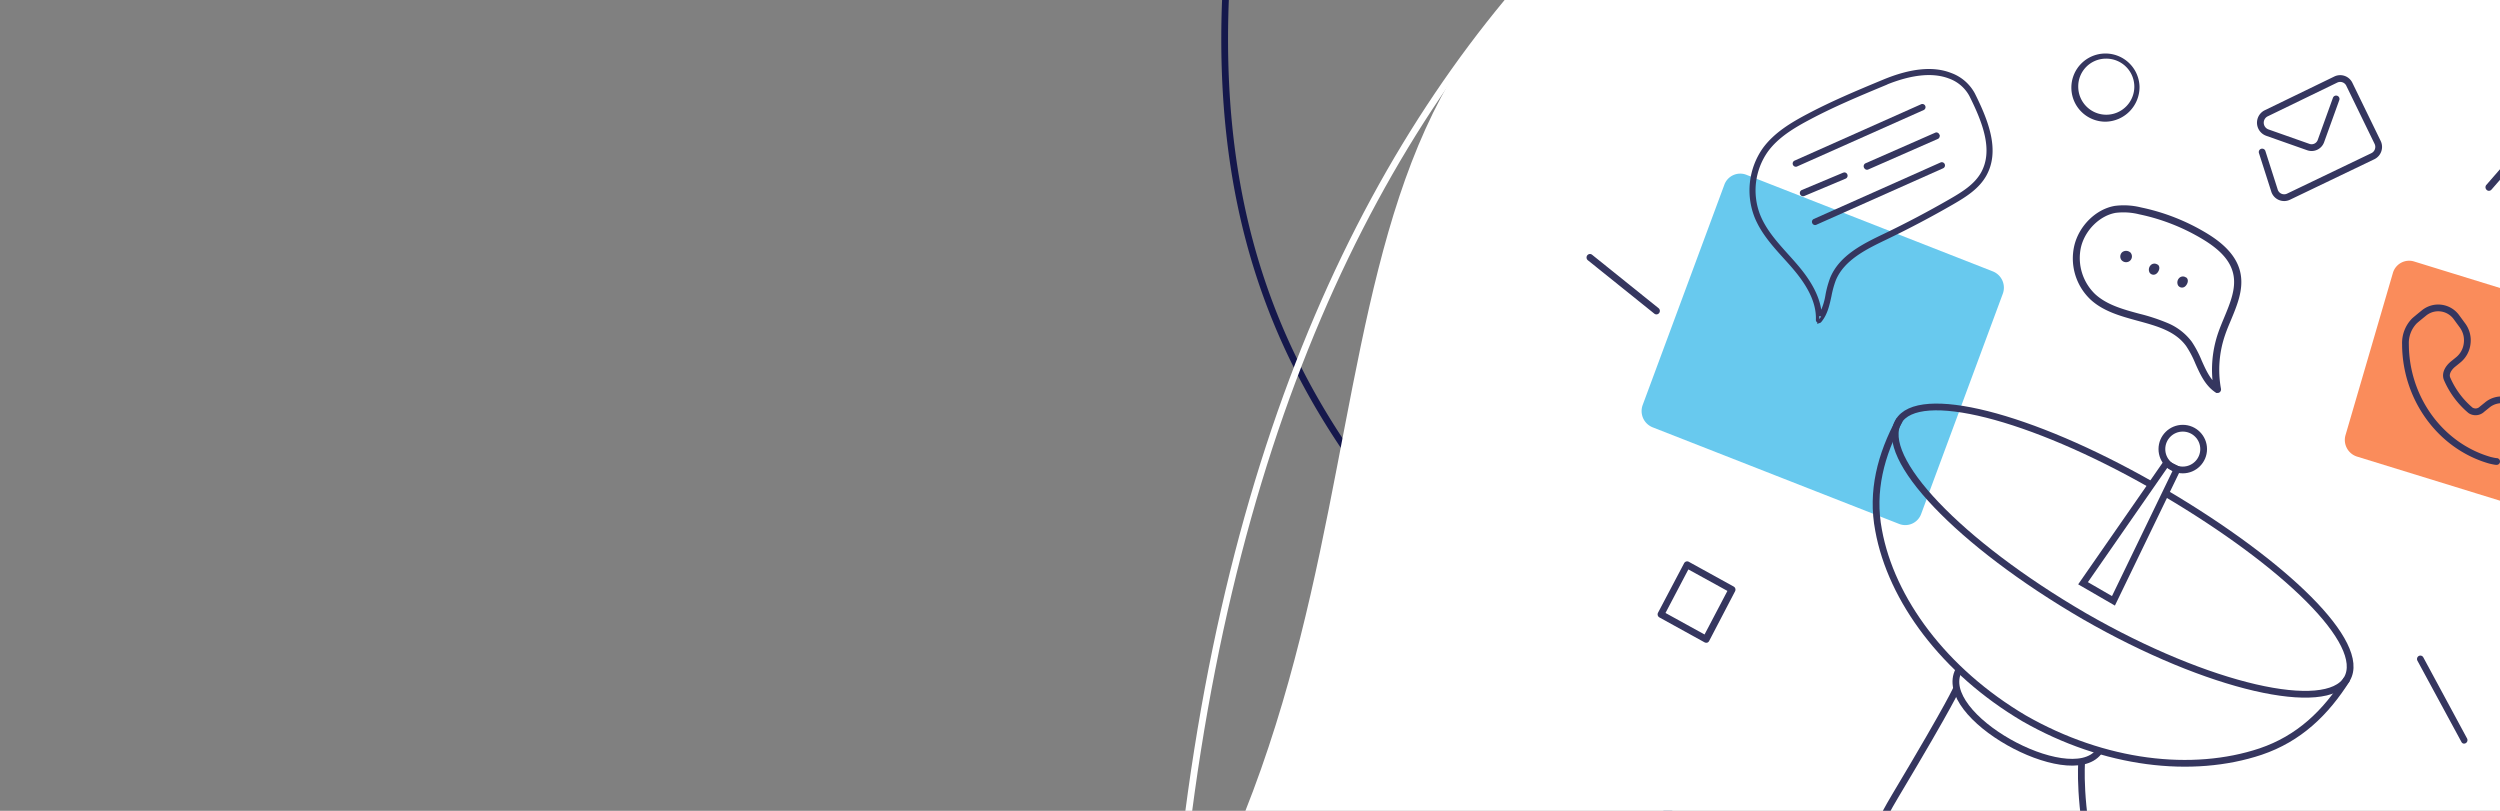 <svg xmlns="http://www.w3.org/2000/svg" viewBox="0 0 740 240"><rect x="0" y="0" width="740" height="240" fill="#808080" stroke="none"/><defs><style>.cls-1,.cls-10,.cls-3,.cls-6,.cls-7,.cls-9{fill:none;}.cls-1{stroke:#15184c;}.cls-1,.cls-3,.cls-7,.cls-9{stroke-width:2px;}.cls-2{fill:#fff;}.cls-3{stroke:#fff;}.cls-11,.cls-12,.cls-4{fill:#35365f;}.cls-10,.cls-11,.cls-4,.cls-6,.cls-7,.cls-9{stroke:#35365f;}.cls-4{stroke-width:0.5px;}.cls-5{fill:#fa8c5b;}.cls-7{stroke-linecap:round;stroke-linejoin:round;}.cls-8{fill:#68c9ee;}.cls-10{stroke-width:2px;}.cls-11{stroke-width:1.5px;}</style></defs><g id="Layer_1" data-name="Layer 1"><path class="cls-1" d="M676.56-317.16c131.88-15.62,178.2-54.65,290.88-6.24A120.54,120.54,0,0,1,1001-302c61.88,56.17,101.28,142.4,95.68,324.37-6,196.71-152.22,388.78-316,411.1S568.2,332.1,498.64,245.9,333.18,119.11,371.08-64.82,537.84-300.73,676.56-317.16Z"/><path class="cls-2" d="M479.11-23.57c113.64-59.19,260-140.19,375.44-52.36,68,51.74,77.32,186.06,59.72,316C881.94,478.74,91,576.08,313.32,329.9,431.92,198.59,365.48,35.62,479.11-23.57Z"/><path class="cls-3" d="M673.54-124.73c139.05-26.37,201.82,100.38,301.19,233,85,97.73,157,241.31,63.47,396.55s-214.39,125.42-409,148.94c-209.35,25.29-306.19-92.53-281-380.1S534.49-98.37,673.54-124.73Z"/></g><g id="Layer_2" data-name="Layer 2"><path class="cls-4" d="M788.54,68.48a10.12,10.12,0,1,0-9.83-10.12A10,10,0,0,0,788.54,68.48Zm0-18.66a8.55,8.55,0,1,1-8.3,8.54A8.43,8.43,0,0,1,788.54,49.82Z"/><path class="cls-4" d="M804.17,148.79a.76.76,0,0,0,.67-.41l7.92-14.67a.79.79,0,0,0-.31-1.08l-15.06-8.15a.73.73,0,0,0-.58,0,.79.79,0,0,0-.46.38l-7.92,15.49a.81.81,0,0,0,0,.61.75.75,0,0,0,.39.46l15.07,7.34a.72.72,0,0,0,.32.08Zm6.88-15.14L803.85,147l-13.69-6.68,7.19-14.06Z"/><path class="cls-5" d="M714.51,77.38l46.62,14.38a5.16,5.16,0,0,1,3.36,6.4l-14,47.92a5,5,0,0,1-6.22,3.44l-46.62-14.38a5.16,5.16,0,0,1-3.36-6.4l14-47.92A5,5,0,0,1,714.51,77.38Z"/><path class="cls-4" d="M736.63,56.23a.79.79,0,0,0,.65-.26l21-24.13a.8.8,0,0,0-.07-1.11.75.75,0,0,0-1.08.06l-21,24.13A.8.8,0,0,0,736.2,56,.72.72,0,0,0,736.63,56.23Z"/><path class="cls-4" d="M729.13,219.82a.71.71,0,0,0,.6-.06.79.79,0,0,0,.3-1.06l-12.95-24a.74.74,0,0,0-1-.31.79.79,0,0,0-.3,1.06l13,24A.76.76,0,0,0,729.13,219.82Z"/><path class="cls-6" d="M758.37,186.89a.35.35,0,0,0,.2,0,.38.38,0,0,0,.17-.31c0-4.83.08-9.64.13-14.68a.34.34,0,0,0-.18-.31.34.34,0,0,0-.35,0l-14.26,6.88a.4.4,0,0,0-.21.32.4.4,0,0,0,.18.34c4.66,2.72,9.48,5.52,14.16,7.8A.45.45,0,0,0,758.37,186.89Zm-.24-14.44c0,4.6-.09,9.05-.13,13.48-4.28-2.12-8.68-4.66-13-7.15Z"/><path class="cls-4" d="M490.3,92.81a.74.74,0,0,0,.6-.3.78.78,0,0,0-.13-1.1L471.1,75.6a.75.75,0,0,0-1.07.14.8.8,0,0,0,.13,1.1l19.67,15.8a.72.72,0,0,0,.48.17Z"/><path class="cls-7" d="M669.6,45l3.62,11.32a3,3,0,0,0,4.18,1.9l25-12a3.06,3.06,0,0,0,1.36-4.11L695.43,25a3,3,0,0,0-4-1.47L670.73,33.57a3.11,3.11,0,0,0,.43,5.69l12.07,4.26A2.93,2.93,0,0,0,687,41.74l4.49-12.45"/><path class="cls-7" d="M739,136.6c-.31,0-.61-.07-.93-.13s-.63-.14-1-.22c-14.69-4.19-25-18.33-25.05-34.36A9.35,9.35,0,0,1,714.66,95c.41-.38.86-.72,1.28-1.09h0l1.55-1.26a6.66,6.66,0,0,1,9.65,1.29l1.8,2.45a7.39,7.39,0,0,1,1.33,5.35,7.27,7.27,0,0,1-2.65,4.8l-1.55,1.26h0c-1.32,1.08-2.4,2.79-1.71,4.37a25.3,25.3,0,0,0,6.91,9.29,2.73,2.73,0,0,0,3.41-.34h0l1.55-1.25a6.63,6.63,0,0,1,9.64,1.28l1.8,2.47c2.3,3.15,1.4,8.36-1.26,10.29-.93.68-1.55.86-2,.76"/><path class="cls-4" d="M505,190a.62.62,0,0,0,.23,0,.76.76,0,0,0,.45-.38l7.68-14.72a.8.8,0,0,0-.31-1.06l-13.32-7.35a.77.77,0,0,0-1,.32L491,181.47a.8.8,0,0,0,.31,1.07l13.32,7.35A.77.77,0,0,0,505,190Zm6.65-15.19-7,13.34-12-6.61,7-13.33Z"/><path class="cls-8" d="M516.85,51.71l73.07,28.64A5.18,5.18,0,0,1,592.81,87l-24.14,65.11a5,5,0,0,1-6.46,3l-73.07-28.64a5.18,5.18,0,0,1-2.89-6.63l24.14-65.11A5,5,0,0,1,516.85,51.71Z"/><path class="cls-4" d="M623.22,35.77a10,10,0,0,0,9.83-10.11,9.84,9.84,0,1,0-9.83,10.11Zm0-18.66a8.55,8.55,0,1,1-8.31,8.55A8.45,8.45,0,0,1,623.22,17.11Z"/></g><g id="Layer_4" data-name="Layer 4"><path class="cls-6" d="M538.55,95.07a.39.39,0,0,1-.3,0,.4.4,0,0,1-.25-.39c.25-6.42-4.07-12.16-7.33-15.93-.75-.87-1.53-1.73-2.29-2.57-3.32-3.67-6.74-7.47-8.6-12.15a21.27,21.27,0,0,1,2.36-19.79c3.36-4.67,8.54-7.66,13.13-10.09,6.94-3.67,13.92-6.63,22.32-10.11,7.95-3.3,14.57-4,19.7-2a12.49,12.49,0,0,1,6.81,5.82c4.11,8.21,7.36,16.78,3.44,23.85-2.09,3.76-5.76,6.09-9.65,8.34-6.37,3.68-13,7.17-19.62,10.36-6,2.88-12.81,6.16-15.36,12.44a28.7,28.7,0,0,0-1.28,4.67c-.57,2.66-1.16,5.4-2.94,7.5a.36.36,0,0,1-.15.1ZM557.9,24.78c-8.38,3.48-15.35,6.43-22.26,10.09-4.51,2.39-9.6,5.31-12.85,9.85a20.4,20.4,0,0,0-2.27,19c1.8,4.54,5.17,8.29,8.44,11.92.76.84,1.54,1.71,2.29,2.58,3.15,3.63,7.25,9.07,7.52,15.26a18.82,18.82,0,0,0,2.08-6.2,29.39,29.39,0,0,1,1.32-4.8c2.66-6.56,9.61-9.91,15.74-12.85,6.62-3.18,13.21-6.66,19.57-10.33,3.8-2.19,7.37-4.45,9.36-8,3.75-6.75.55-15.09-3.45-23.1A11.63,11.63,0,0,0,577,22.75c-4.94-1.87-11.38-1.18-19.12,2Z"/><path class="cls-6" d="M533.87,57.56a.46.46,0,0,1-.35-.85l12.28-5.15a.43.43,0,0,1,.55.27.44.44,0,0,1-.2.57l0,0-12.23,5.14Z"/><path class="cls-6" d="M552.75,49.73c-.2.08-.43-.06-.55-.31a.47.47,0,0,1,.16-.61l20.7-9.09c.2-.08.43.05.55.31a.47.47,0,0,1-.16.61l-20.7,9.09Z"/><path class="cls-6" d="M537.41,66.09a.42.42,0,0,1-.53-.25.42.42,0,0,1,.19-.56L574.6,48.55a.44.44,0,0,1,.35.81L537.42,66.08Z"/><path class="cls-6" d="M531.7,48.83a.42.42,0,0,1-.53-.24.44.44,0,0,1,.19-.57L568.89,31.3a.44.44,0,0,1,.35.8L531.71,48.83Z"/></g><g id="Layer_5" data-name="Layer 5"><path class="cls-9" d="M616.17,225.53s-1,12.7,3.48,30.85c-5.35,1.41-64.9,11.74-64.9,11.74s-10.81-4,6.21-32.49,18.25-32,18.25-32"/><path class="cls-9" d="M621.16,222.63c-8.74,11-48.45-10.82-41.38-24.23"/><path class="cls-9" d="M562.29,124.28c-5.57,10.29-8.43,21.18-6.23,32.67,3.76,20.61,19.45,41.72,43.07,55.68,23.82,13.63,49.85,16.57,70,9.84,11.34-3.84,19.24-11.39,25.62-21.52"/><path class="cls-9" d="M640.49,145.69c36,21.2,60.31,44.79,54.22,55.26-6,10.28-40.68,2.77-77.76-18.57-37.15-21.61-61.19-47-55-57.62,5.89-10.12,38.86-1.81,75.31,19"/><path class="cls-9" d="M625.58,177.85l-9-5.21,24.59-35.41,3.25,1.67Z"/><circle class="cls-10" cx="646.1" cy="132.93" r="6.18"/></g><g id="Layer_6" data-name="Layer 6"><path class="cls-11" d="M656.21,115.54l0,0c-2.88-1.92-4.31-5.13-5.7-8.24a29.74,29.74,0,0,0-2.8-5.31c-3.4-4.66-8.92-6.17-14.76-7.76-4.9-1.34-10-2.72-13.67-6.14a16,16,0,0,1-4.56-15.2c1.34-5.62,6.14-10.33,11.41-11.21a20.28,20.28,0,0,1,7.44.45,61.2,61.2,0,0,1,19.37,7.64c5.68,3.46,8.81,7.23,9.56,11.53.79,4.47-1.05,8.88-2.83,13.16-.63,1.5-1.27,3-1.79,4.56a32.25,32.25,0,0,0-1.21,16.19.31.31,0,0,1-.12.32.28.28,0,0,1-.29,0ZM641.32,96.31a16.5,16.5,0,0,1,6.82,5.26A30.5,30.5,0,0,1,651,107c1.25,2.8,2.54,5.7,4.91,7.57a32.81,32.81,0,0,1,1.36-15.76c.53-1.54,1.18-3.09,1.81-4.6,1.74-4.19,3.54-8.52,2.79-12.79s-3.77-7.77-9.3-11.14a60.88,60.88,0,0,0-19.19-7.57,19.86,19.86,0,0,0-7.23-.45c-5,.85-9.63,5.36-10.91,10.73a15.57,15.57,0,0,0,4.4,14.61c3.6,3.33,8.6,4.7,13.44,6a56.37,56.37,0,0,1,8.24,2.71Z"/><path class="cls-12" d="M630.49,74.66a1.88,1.88,0,0,0-2.33,0,1.74,1.74,0,0,0-.25,2.26,1.79,1.79,0,0,0,2.27.47,1.71,1.71,0,0,0,.32-2.75Z"/><path class="cls-12" d="M638.63,78.33a1.55,1.55,0,0,0-2,.14,1.89,1.89,0,0,0-.35,2.22,1.38,1.38,0,0,0,2,.34c.65-.46,1.37-1.89.44-2.7Z"/><path class="cls-12" d="M647.06,82.14a1.54,1.54,0,0,0-2,.14,1.87,1.87,0,0,0-.34,2.22,1.39,1.39,0,0,0,2,.34c.64-.47,1.37-1.89.43-2.7Z"/></g></svg>
